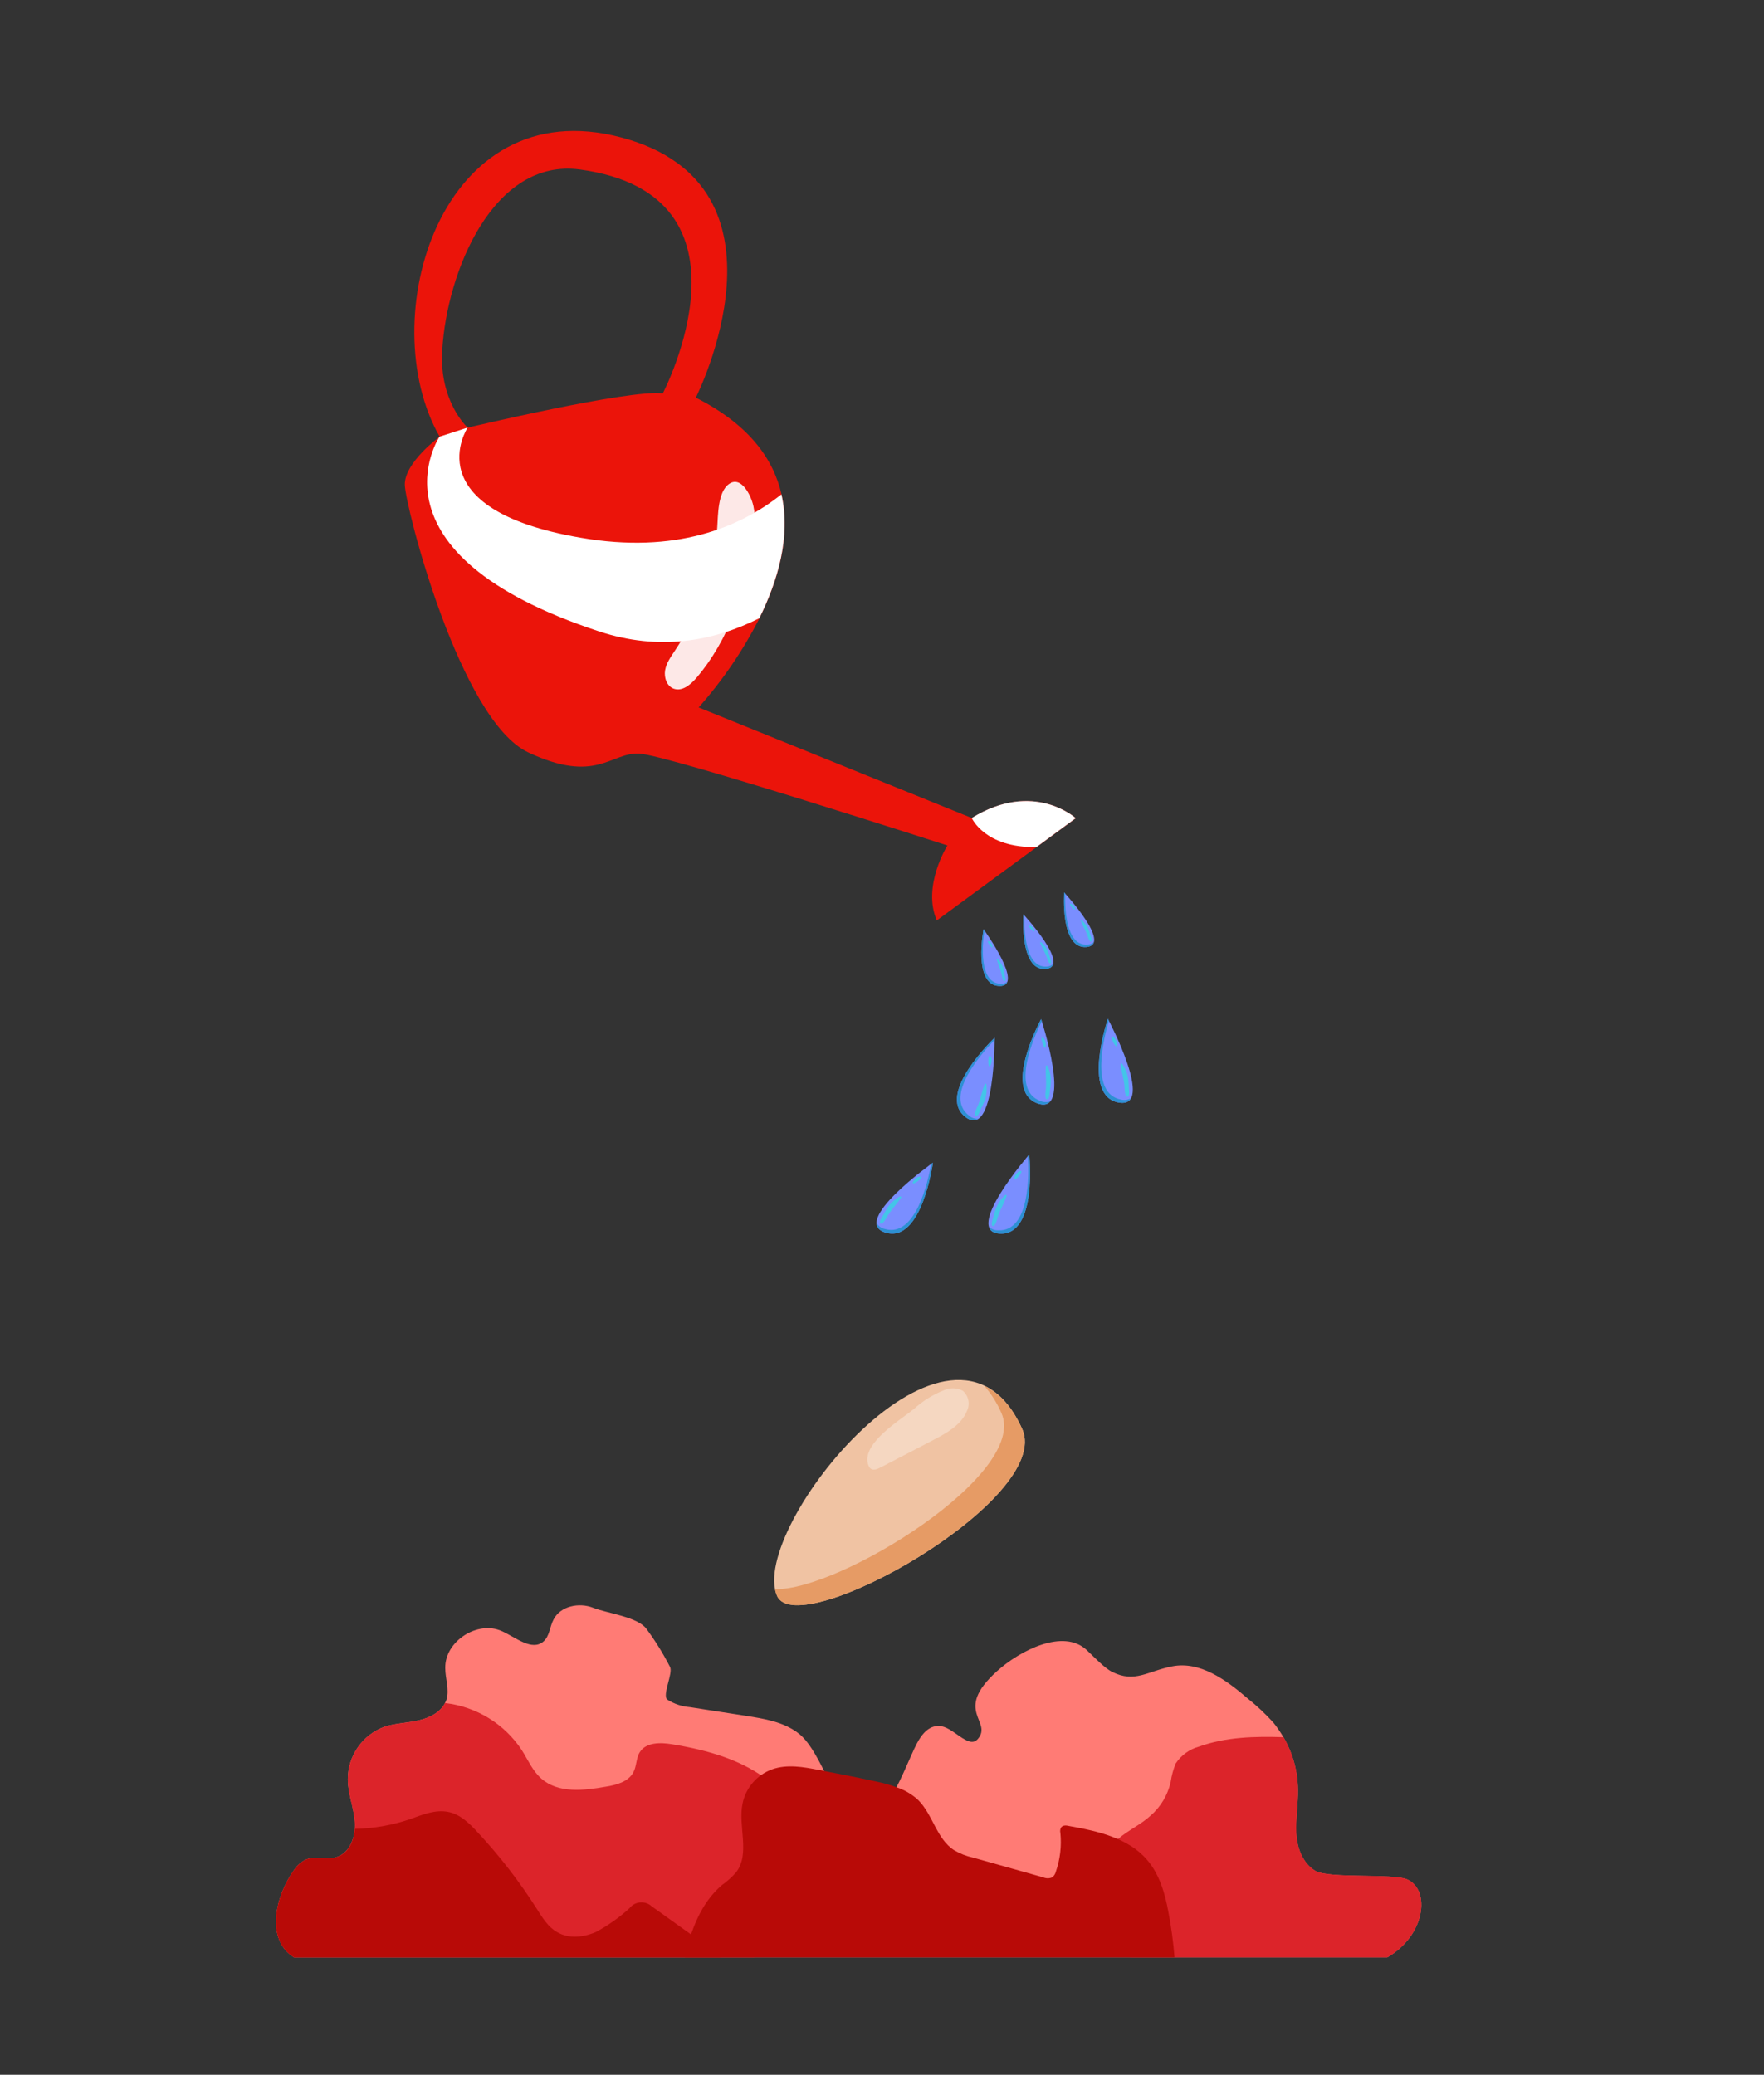 <svg width="556" height="654" viewBox="0 0 556 654" fill="none" xmlns="http://www.w3.org/2000/svg">
<rect x="0" y="0" width="556" height="654" fill="#333333" stroke="none"/>
<g clip-path="url(#clip0_434_4945)">
<path d="M437.24 617H92.679C83.556 611.306 86.829 597.613 92.679 589.485C93.573 588.156 94.773 587.062 96.18 586.296C99.211 584.873 102.94 586.439 106.142 585.385C110.483 583.962 112.148 578.695 111.835 574.197C111.522 569.699 109.629 565.386 109.629 560.817C109.638 557.2 110.758 553.673 112.838 550.714C114.918 547.756 117.857 545.508 121.257 544.276C124.829 543.138 128.629 543.138 132.202 542.227C135.475 541.472 138.819 539.721 140.257 536.832C140.449 536.493 140.606 536.135 140.727 535.764C141.709 532.576 140.342 529.145 140.342 525.8C140.186 517.359 150.533 510.669 158.204 514.17C162.616 516.149 167.626 520.562 171.283 517.444C173.247 515.765 173.247 512.804 174.471 510.527C176.592 506.256 182.527 505.046 186.939 506.797C191.351 508.548 200.915 509.644 203.733 513.416C206.541 517.208 209.031 521.227 211.176 525.43C212.243 527.394 208.6 534.398 210.351 535.764C212.496 537.117 214.938 537.928 217.467 538.127L235.1 540.86C240.879 541.771 246.885 542.753 251.51 546.255C254.784 548.689 257.288 553.372 259.807 558.34C263.223 565.343 266.568 572.788 271.734 575.293C276.445 573.87 279.875 568.831 282.522 563.436C284.045 560.589 285.369 557.5 286.479 554.995C288.613 550.354 290.748 544.049 295.9 544.049C300.312 544.049 305.18 551.507 308.14 548.234C313.164 542.54 300.17 539.494 314.231 526.796C321.675 520.106 335.21 513.331 342.497 520.106C344.56 521.999 348.047 525.8 350.566 527.024C357.682 530.597 361.653 526.796 369.41 525.273C378.234 523.523 386.488 529.544 393.348 535.465C396.241 537.774 398.94 540.317 401.418 543.066C402.565 544.508 403.606 546.03 404.535 547.621C407.444 552.612 409.013 558.271 409.089 564.048C409.175 568.688 408.335 573.243 408.563 577.884C408.79 582.524 410.612 587.378 414.569 589.741C418.753 592.246 438.963 590.496 443.446 592.403C451.003 595.648 449.252 610.167 437.24 617Z" fill="#FF7B75"/>
<path d="M253.517 591.99C252.491 595.041 250.814 597.831 248.602 600.169C246.39 602.506 243.697 604.335 240.708 605.527C239.736 605.775 238.86 606.305 238.189 607.05C237.783 608.037 237.679 609.122 237.89 610.168C238.108 612.443 238.056 614.737 237.733 617H92.679C83.556 611.306 86.829 597.613 92.679 589.485C93.573 588.156 94.773 587.062 96.18 586.296C99.211 584.873 102.94 586.439 106.142 585.385C109.8 584.232 111.551 580.361 111.835 576.489C111.906 575.727 111.906 574.959 111.835 574.197C111.451 569.713 109.629 565.386 109.629 560.817C109.638 557.2 110.758 553.673 112.838 550.715C114.918 547.756 117.857 545.508 121.257 544.276C124.829 543.138 128.629 543.138 132.202 542.227C135.475 541.472 138.819 539.721 140.257 536.832C145.128 537.381 149.819 538.993 154 541.553C158.181 544.113 161.748 547.56 164.452 551.65C166.43 554.767 167.867 558.269 170.685 560.703C176.008 565.343 183.978 564.418 190.895 563.208C194.24 562.682 198.011 561.685 199.648 558.653C200.701 556.675 200.473 554.155 201.697 552.262C203.676 549.145 208.23 549.216 211.888 549.828C222.975 551.65 234.375 554.767 243.042 561.998C251.709 569.229 257.175 581.286 253.517 591.99Z" fill="#DC242A"/>
<path d="M437.24 617H356.216C352.331 610.922 348.005 604.758 345.187 598.296C343.763 595.178 344.361 592.602 345.727 589.485C346.482 587.734 349.997 579.677 352.417 579.677C355.533 576.944 359.533 575.193 362.593 572.375C365.814 569.607 368.055 565.873 368.983 561.728C369.273 559.72 369.808 557.755 370.577 555.877C372.306 553.266 374.927 551.374 377.949 550.554C386.389 547.522 395.512 547.294 404.563 547.593C407.473 552.584 409.041 558.243 409.118 564.019C409.203 568.66 408.363 573.215 408.591 577.855C408.819 582.496 410.64 587.35 414.597 589.713C418.781 592.218 438.991 590.467 443.474 592.374C451.003 595.648 449.252 610.167 437.24 617Z" fill="#DC242A"/>
<path d="M227.073 617H92.679C83.556 611.306 86.829 597.613 92.679 589.485C93.573 588.156 94.773 587.063 96.18 586.297C99.211 584.873 102.94 586.439 106.142 585.386C109.8 584.233 111.551 580.361 111.835 576.489C117.76 576.383 123.632 575.355 129.241 573.443C133.184 572.019 137.225 570.326 141.324 571.165C145.053 571.92 147.942 574.738 150.518 577.542C157.487 585.012 163.748 593.113 169.219 601.741C170.97 604.474 172.721 607.435 175.61 609.043C179.253 611.235 184.035 610.708 187.921 608.958C191.707 606.913 195.23 604.413 198.41 601.513C198.812 600.991 199.319 600.558 199.897 600.241C200.475 599.925 201.113 599.732 201.77 599.675C202.426 599.617 203.088 599.696 203.712 599.907C204.337 600.118 204.911 600.457 205.398 600.901C210.265 604.403 215.204 607.89 220.071 611.392C222.532 613.097 224.872 614.971 227.073 617Z" fill="#B80A07"/>
<path d="M370.193 617H215.816C217.794 608.331 220.911 599.919 227.529 594.225C229.178 593.065 230.683 591.713 232.012 590.197C236.566 584.275 232.539 575.677 234.061 568.461C234.566 566.031 235.683 563.77 237.307 561.894C238.931 560.018 241.008 558.589 243.341 557.742C248.052 556.062 253.303 556.973 258.228 557.97C258.769 557.97 259.295 558.197 259.836 558.269C265.372 559.336 270.852 560.404 276.331 561.614C278.446 562.038 280.525 562.623 282.551 563.365C285.06 564.196 287.368 565.544 289.325 567.322C294.036 571.962 295.175 579.635 300.711 583.207C302.569 584.308 304.592 585.101 306.703 585.556C314.075 587.606 321.447 589.727 328.819 591.777C329.269 591.971 329.753 592.071 330.243 592.071C330.732 592.071 331.217 591.971 331.666 591.777C332.238 591.313 332.639 590.672 332.805 589.954C334.15 586.052 334.635 581.906 334.228 577.798C334.073 577.207 334.155 576.579 334.455 576.047C334.996 575.293 336.049 575.364 336.975 575.592C345.941 577.186 355.59 579.321 361.525 586.239C365.467 590.794 367.218 596.872 368.285 602.808C369.188 607.499 369.825 612.237 370.193 617Z" fill="#B80A07"/>
</g>
<g clip-path="url(#clip1_434_4945)">
<path d="M244.948 503.078C251.561 517.91 332.174 472.626 322.173 450.397C300.256 401.767 235.531 482.017 244.948 503.078Z" fill="#F0C3A3"/>
<path d="M322.153 450.397C318.967 443.344 314.874 439.071 310.257 436.874C312.467 439.413 314.275 442.274 315.62 445.359C324.331 464.726 264.204 501.607 244.262 500.921C244.395 501.665 244.619 502.389 244.927 503.078C251.541 517.911 332.154 472.626 322.153 450.397Z" fill="#E69B65"/>
<path d="M287.996 444.19C290.842 441.592 294.144 439.543 297.735 438.144C298.645 437.761 299.629 437.584 300.616 437.626C301.602 437.668 302.567 437.927 303.442 438.386C304.343 439.146 304.964 440.187 305.205 441.341C305.446 442.495 305.294 443.697 304.772 444.754C303.038 449.148 298.36 451.747 294.005 454.005C289.267 456.463 284.548 458.962 279.79 461.401C277.108 462.751 274.386 464.888 273.519 461.24C271.946 454.71 283.883 447.535 287.996 444.19Z" fill="#F5D7C1"/>
</g>
<g clip-path="url(#clip2_434_4945)">
<path d="M306.32 257.852L220.206 222.993C227.776 214.481 234.218 205.029 239.374 194.871C245.195 183.083 249.349 169.112 246.327 155.834C243.754 144.514 235.909 133.715 219.316 125.348C219.316 125.348 253.048 58.622 195.918 43.363C138.788 28.103 117.467 100.722 138.571 137.644C138.571 137.644 127.348 145.861 127.595 152.919C127.842 159.976 144.968 227.071 166.513 237.177C188.058 247.283 192.434 237.046 201.549 237.555C210.664 238.064 298.615 266.507 298.615 266.507C298.615 266.507 290.563 279.358 295.277 290.13L326.729 267.017L339.095 257.909C339.095 257.909 325.793 245.787 306.32 257.852ZM139.398 110.257C140.856 85.665 155.481 49.729 182.811 53.433C241.604 61.428 208.905 124.013 208.905 124.013C198.457 122.646 147.417 134.797 147.417 134.797C147.417 134.797 138.367 126.718 139.363 110.259L139.398 110.257Z" fill="#EB140A"/>
<path d="M294.042 366.508C294.042 366.508 267.721 385.172 279.163 388.549C290.606 391.926 294.042 366.508 294.042 366.508Z" fill="#7A8EFF"/>
<path d="M292.379 368.27C292.379 368.27 270.108 384.282 279.14 386.946C288.171 389.61 292.379 368.27 292.379 368.27Z" fill="#7A8EFF"/>
<path d="M294.042 366.508L293.497 366.897C292.543 372.312 288.611 390.264 278.874 387.389C278.354 387.28 277.863 387.067 277.428 386.762C276.994 386.458 276.626 386.068 276.347 385.617C276.412 386.924 277.2 387.972 279.163 388.549C290.611 391.93 294.042 366.508 294.042 366.508Z" fill="#2D90D3"/>
<path d="M279.671 380.779C280.647 379.312 281.954 378.096 283.488 377.23C283.662 377.131 283.93 377.055 284.034 377.233C284.138 377.411 284.025 377.518 283.95 377.641C282.693 379.503 281.109 381.135 279.904 383.031C279.607 383.471 278.257 386.283 277.476 385.631C276.913 385.16 278.2 383.327 278.447 382.962C278.824 382.219 279.197 381.481 279.671 380.779Z" fill="#43C5E8"/>
<path d="M287.677 372.884C287.667 372.926 287.668 372.971 287.682 373.012C287.739 373.051 287.802 373.093 287.894 373.055C288.162 372.983 288.422 372.879 288.667 372.746C288.976 372.572 291.251 371 290.036 370.903C289.08 370.806 287.829 372.056 287.677 372.884Z" fill="#43C5E8"/>
<path d="M324.412 363.911C324.412 363.911 303.266 388.279 315.176 388.846C327.086 389.413 324.412 363.911 324.412 363.911Z" fill="#7A8EFF"/>
<path d="M323.219 366.023C323.219 366.023 305.37 386.848 314.776 387.296C324.182 387.744 323.219 366.023 323.219 366.023Z" fill="#7A8EFF"/>
<path d="M324.412 363.911C324.412 363.911 324.258 364.139 323.964 364.439C324.318 369.923 324.751 388.303 314.609 387.815C314.078 387.836 313.548 387.748 313.053 387.556C312.558 387.365 312.107 387.074 311.728 386.701C312.095 387.955 313.114 388.784 315.153 388.88C327.091 389.417 324.412 363.911 324.412 363.911Z" fill="#2D90D3"/>
<path d="M313.826 381.193C314.426 379.539 315.409 378.049 316.694 376.846C316.84 376.703 317.082 376.567 317.224 376.713C317.367 376.859 317.293 376.993 317.241 377.132C316.491 379.252 315.322 381.206 314.587 383.328C314.422 383.832 313.733 386.908 312.847 386.435C312.188 386.106 313.01 384.051 313.12 383.568C313.314 382.765 313.549 381.972 313.826 381.193Z" fill="#43C5E8"/>
<path d="M319.728 371.637C319.726 371.658 319.728 371.68 319.734 371.7C319.741 371.72 319.752 371.738 319.766 371.754C319.828 371.797 319.909 371.776 319.978 371.748C320.228 371.601 320.461 371.426 320.67 371.226C320.928 370.993 322.759 368.921 321.562 369.118C320.628 369.269 319.695 370.775 319.728 371.637Z" fill="#43C5E8"/>
<path d="M313.484 327.133C313.484 327.133 313.702 359.399 304.285 352.086C294.868 344.773 313.484 327.133 313.484 327.133Z" fill="#7A8EFF"/>
<path d="M313.005 329.528C313.005 329.528 313.017 356.966 305.584 351.184C298.151 345.401 313.005 329.528 313.005 329.528Z" fill="#7A8EFF"/>
<path d="M313.484 327.133L313.48 327.803C309.649 331.742 297.369 345.414 305.39 351.643C305.781 352.002 306.242 352.277 306.743 352.452C307.245 352.626 307.776 352.695 308.306 352.655C307.209 353.369 305.898 353.341 304.285 352.086C294.847 344.792 313.484 327.133 313.484 327.133Z" fill="#2D90D3"/>
<path d="M310.273 347.167C310.892 345.519 311.116 343.749 310.928 341.999C310.903 341.79 310.809 341.536 310.608 341.55C310.407 341.564 310.374 341.724 310.322 341.864C309.516 343.955 309.144 346.206 308.308 348.293C308.111 348.783 306.629 351.532 307.615 351.782C308.325 351.962 309.035 349.839 309.219 349.407C309.608 348.678 309.96 347.931 310.273 347.167Z" fill="#43C5E8"/>
<path d="M311.987 336.097C311.96 336.128 311.925 336.151 311.885 336.161C311.807 336.167 311.76 336.077 311.708 336.042C311.61 335.77 311.547 335.488 311.52 335.2C311.473 334.852 311.428 332.087 312.219 333.02C312.859 333.685 312.593 335.434 311.987 336.097Z" fill="#43C5E8"/>
<path d="M328.156 321.244C328.156 321.244 338.214 351.899 327.017 347.814C315.819 343.73 328.156 321.244 328.156 321.244Z" fill="#7A8EFF"/>
<path d="M328.432 323.667C328.432 323.667 336.82 349.778 327.955 346.536C319.089 343.294 328.432 323.667 328.432 323.667Z" fill="#7A8EFF"/>
<path d="M328.156 321.244L328.355 321.886C325.909 326.801 318.396 343.582 327.936 347.055C328.418 347.275 328.94 347.396 329.469 347.409C329.999 347.422 330.526 347.328 331.018 347.132C330.192 348.146 328.935 348.519 327.017 347.814C315.802 343.743 328.156 321.244 328.156 321.244Z" fill="#2D90D3"/>
<path d="M331.22 341.292C331.3 339.533 330.971 337.78 330.256 336.17C330.175 335.982 330.005 335.767 329.8 335.862C329.595 335.956 329.642 336.096 329.625 336.243C329.5 338.485 329.838 340.742 329.672 342.982C329.635 343.506 329.065 346.578 330.079 346.516C330.815 346.472 330.842 344.229 330.919 343.757C331.039 342.94 331.177 342.12 331.22 341.292Z" fill="#43C5E8"/>
<path d="M329.47 330.194C329.466 330.215 329.457 330.235 329.445 330.253C329.433 330.27 329.418 330.285 329.4 330.297C329.331 330.325 329.265 330.264 329.229 330.181C329.049 329.955 328.902 329.704 328.792 329.437C328.641 329.119 327.751 326.498 328.784 327.146C329.555 327.667 329.839 329.413 329.47 330.194Z" fill="#43C5E8"/>
<path d="M349.197 321.152C349.197 321.152 364.337 349.659 352.595 347.551C340.852 345.443 349.197 321.152 349.197 321.152Z" fill="#7A8EFF"/>
<path d="M349.902 323.456C349.902 323.456 362.604 347.733 353.356 346.078C344.108 344.424 349.902 323.456 349.902 323.456Z" fill="#7A8EFF"/>
<path d="M349.197 321.152L349.51 321.746C347.936 327.008 343.392 344.821 353.387 346.623C353.897 346.759 354.43 346.79 354.953 346.715C355.475 346.639 355.977 346.458 356.428 346.182C355.781 347.325 354.608 347.904 352.599 347.545C340.866 345.41 349.197 321.152 349.197 321.152Z" fill="#2D90D3"/>
<path d="M355.638 340.371C355.421 338.622 354.797 336.948 353.817 335.484C353.705 335.317 353.5 335.129 353.328 335.237C353.155 335.345 353.204 335.494 353.218 335.645C353.477 337.872 354.19 340.041 354.414 342.271C354.47 342.791 354.442 345.922 355.429 345.691C356.141 345.523 355.791 343.308 355.78 342.844C355.777 342.018 355.73 341.192 355.638 340.371Z" fill="#43C5E8"/>
<path d="M352.026 329.728C352.022 329.749 352.014 329.769 352.002 329.787C351.99 329.804 351.975 329.819 351.957 329.831C351.918 329.888 351.811 329.824 351.753 329.776C351.542 329.581 351.356 329.36 351.198 329.119C350.998 328.826 349.686 326.436 350.805 326.859C351.674 327.221 352.273 328.906 352.026 329.728Z" fill="#43C5E8"/>
<path d="M310.013 292.913C310.013 292.913 323.257 311.129 314.934 310.814C306.611 310.499 310.013 292.913 310.013 292.913Z" fill="#7A8EFF"/>
<path d="M310.707 294.445C310.707 294.445 321.872 310.004 315.322 309.771C308.771 309.538 310.707 294.445 310.707 294.445Z" fill="#7A8EFF"/>
<path d="M310.013 292.913L310.28 293.292C309.717 297.069 308.303 309.838 315.383 310.111C315.752 310.155 316.126 310.123 316.483 310.018C316.839 309.913 317.171 309.737 317.457 309.501C317.122 310.355 316.368 310.868 314.916 310.802C306.614 310.493 310.013 292.913 310.013 292.913Z" fill="#2D90D3"/>
<path d="M316.338 305.569C316.016 304.382 315.421 303.286 314.601 302.368C314.486 302.291 314.327 302.183 314.24 302.25C314.154 302.316 314.178 302.44 314.202 302.54C314.6 304.056 315.305 305.487 315.674 307.008C315.764 307.368 316.043 309.527 316.698 309.271C317.173 309.084 316.704 307.612 316.668 307.272C316.566 306.696 316.486 306.126 316.338 305.569Z" fill="#43C5E8"/>
<path d="M312.806 298.563C312.803 298.579 312.798 298.593 312.789 298.606C312.78 298.619 312.769 298.63 312.756 298.638C312.729 298.678 312.658 298.647 312.612 298.616C312.446 298.504 312.297 298.369 312.168 298.216C311.999 298.035 310.84 296.488 311.674 296.694C312.019 296.869 312.307 297.136 312.507 297.467C312.707 297.797 312.811 298.177 312.806 298.563Z" fill="#43C5E8"/>
<path d="M322.578 288.237C322.578 288.237 337.889 304.757 329.585 305.436C321.281 306.114 322.578 288.237 322.578 288.237Z" fill="#7A8EFF"/>
<path d="M323.464 289.683C323.464 289.683 336.374 303.801 329.838 304.335C323.303 304.868 323.464 289.683 323.464 289.683Z" fill="#7A8EFF"/>
<path d="M322.578 288.237L322.893 288.583C322.79 292.428 322.909 305.218 329.955 304.679C330.325 304.681 330.692 304.606 331.033 304.46C331.373 304.313 331.68 304.099 331.933 303.829C331.703 304.712 331.015 305.312 329.589 305.43C321.293 306.097 322.578 288.237 322.578 288.237Z" fill="#2D90D3"/>
<path d="M330.364 300.059C329.905 298.919 329.186 297.901 328.264 297.088C328.144 297.007 327.984 296.899 327.886 297.007C327.788 297.115 327.845 297.204 327.888 297.299C328.455 298.762 329.328 300.092 329.877 301.568C330.007 301.905 330.541 304.019 331.162 303.69C331.617 303.449 330.981 302.014 330.891 301.704C330.73 301.154 330.577 300.594 330.364 300.059Z" fill="#43C5E8"/>
<path d="M326.025 293.522C326.015 293.549 325.999 293.572 325.978 293.591C325.951 293.631 325.879 293.615 325.829 293.59C325.651 293.499 325.484 293.386 325.333 293.255C325.127 293.116 323.819 291.693 324.653 291.799C325.021 291.928 325.345 292.158 325.588 292.463C325.83 292.768 325.982 293.135 326.025 293.522Z" fill="#43C5E8"/>
<path d="M335.414 281.325C335.414 281.325 350.725 297.845 342.422 298.524C334.118 299.202 335.414 281.325 335.414 281.325Z" fill="#7A8EFF"/>
<path d="M336.29 282.773C336.29 282.773 349.204 296.885 342.665 297.425C336.125 297.964 336.29 282.773 336.29 282.773Z" fill="#7A8EFF"/>
<path d="M335.414 281.325L335.725 281.676C335.623 285.522 335.741 298.311 342.785 297.763C343.156 297.763 343.523 297.688 343.864 297.542C344.205 297.397 344.513 297.184 344.77 296.917C344.533 297.796 343.842 298.402 342.425 298.518C334.108 299.179 335.414 281.325 335.414 281.325Z" fill="#2D90D3"/>
<path d="M343.169 293.144C342.708 292.005 341.989 290.988 341.07 290.172C340.95 290.091 340.79 289.983 340.688 290.097C340.586 290.211 340.656 290.292 340.69 290.389C341.266 291.851 342.13 293.182 342.683 294.652C342.809 294.995 343.343 297.109 343.968 296.775C344.422 296.533 343.788 295.108 343.699 294.798C343.56 294.239 343.407 293.678 343.169 293.144Z" fill="#43C5E8"/>
<path d="M338.855 286.607C338.852 286.621 338.847 286.634 338.839 286.646C338.831 286.658 338.821 286.668 338.809 286.676C338.778 286.721 338.709 286.7 338.66 286.675C338.481 286.583 338.314 286.471 338.163 286.339C337.957 286.201 336.649 284.777 337.487 284.878C337.855 285.007 338.179 285.239 338.421 285.545C338.663 285.851 338.814 286.219 338.855 286.607Z" fill="#43C5E8"/>
<g style="mix-blend-mode:overlay">
<path d="M339.063 257.896L326.697 267.004C310.41 267.33 306.287 257.839 306.287 257.839C325.793 245.787 339.063 257.896 339.063 257.896Z" fill="white"/>
</g>
<g style="mix-blend-mode:overlay">
<path d="M239.335 194.878C224.821 202.17 207.771 205.265 188.854 199.036C113.755 174.356 138.541 137.64 138.541 137.64L147.394 134.781C147.394 134.781 130.415 160.524 183.124 169.516C212.901 174.656 233.143 166.302 246.3 155.825C249.318 169.108 245.157 183.09 239.335 194.878Z" fill="white"/>
</g>
<g style="mix-blend-mode:overlay" opacity="0.9">
<path d="M237.478 159.561C238.224 162.974 237.856 166.524 237.356 169.985C235.061 185.783 229.84 201.593 219.461 213.73C217.657 215.836 214.992 218.036 212.363 217.092C210.185 216.303 209.24 213.579 209.634 211.285C210.027 208.99 211.441 207.044 212.723 205.108C220.438 193.495 225.035 180.093 226.071 166.19C226.339 162.407 226.215 155.191 229.696 152.62C233.507 149.757 236.709 156.008 237.478 159.561Z" fill="white"/>
</g>
<g style="mix-blend-mode:overlay" opacity="0.31">
<path d="M327.867 253.771C329.244 253.81 330.596 254.154 331.824 254.779C332.645 255.25 333.383 256.164 333.072 257.068C332.761 257.972 331.669 258.124 330.761 258.176C329.22 258.267 327.677 258.264 326.145 258.452C324.86 258.607 323.592 258.897 322.31 259.121C320.428 259.447 318.528 259.627 316.628 259.807C315.479 259.921 313.37 260.102 312.686 258.875C312.088 257.84 313.229 256.839 314.036 256.395C316.749 255.038 319.686 254.188 322.704 253.884C324.417 253.683 326.146 253.645 327.867 253.771Z" fill="white"/>
</g>
</g>
<defs>
<clipPath id="clip0_434_4945">
<rect width="361" height="111" fill="white" transform="translate(87 506)"/>
</clipPath>
<clipPath id="clip1_434_4945">
<rect width="79" height="71" fill="white" transform="translate(244 435)"/>
</clipPath>
<clipPath id="clip2_434_4945">
<rect width="336" height="243" fill="white" transform="translate(169.962 22) rotate(34.022)"/>
</clipPath>
</defs>
</svg>
